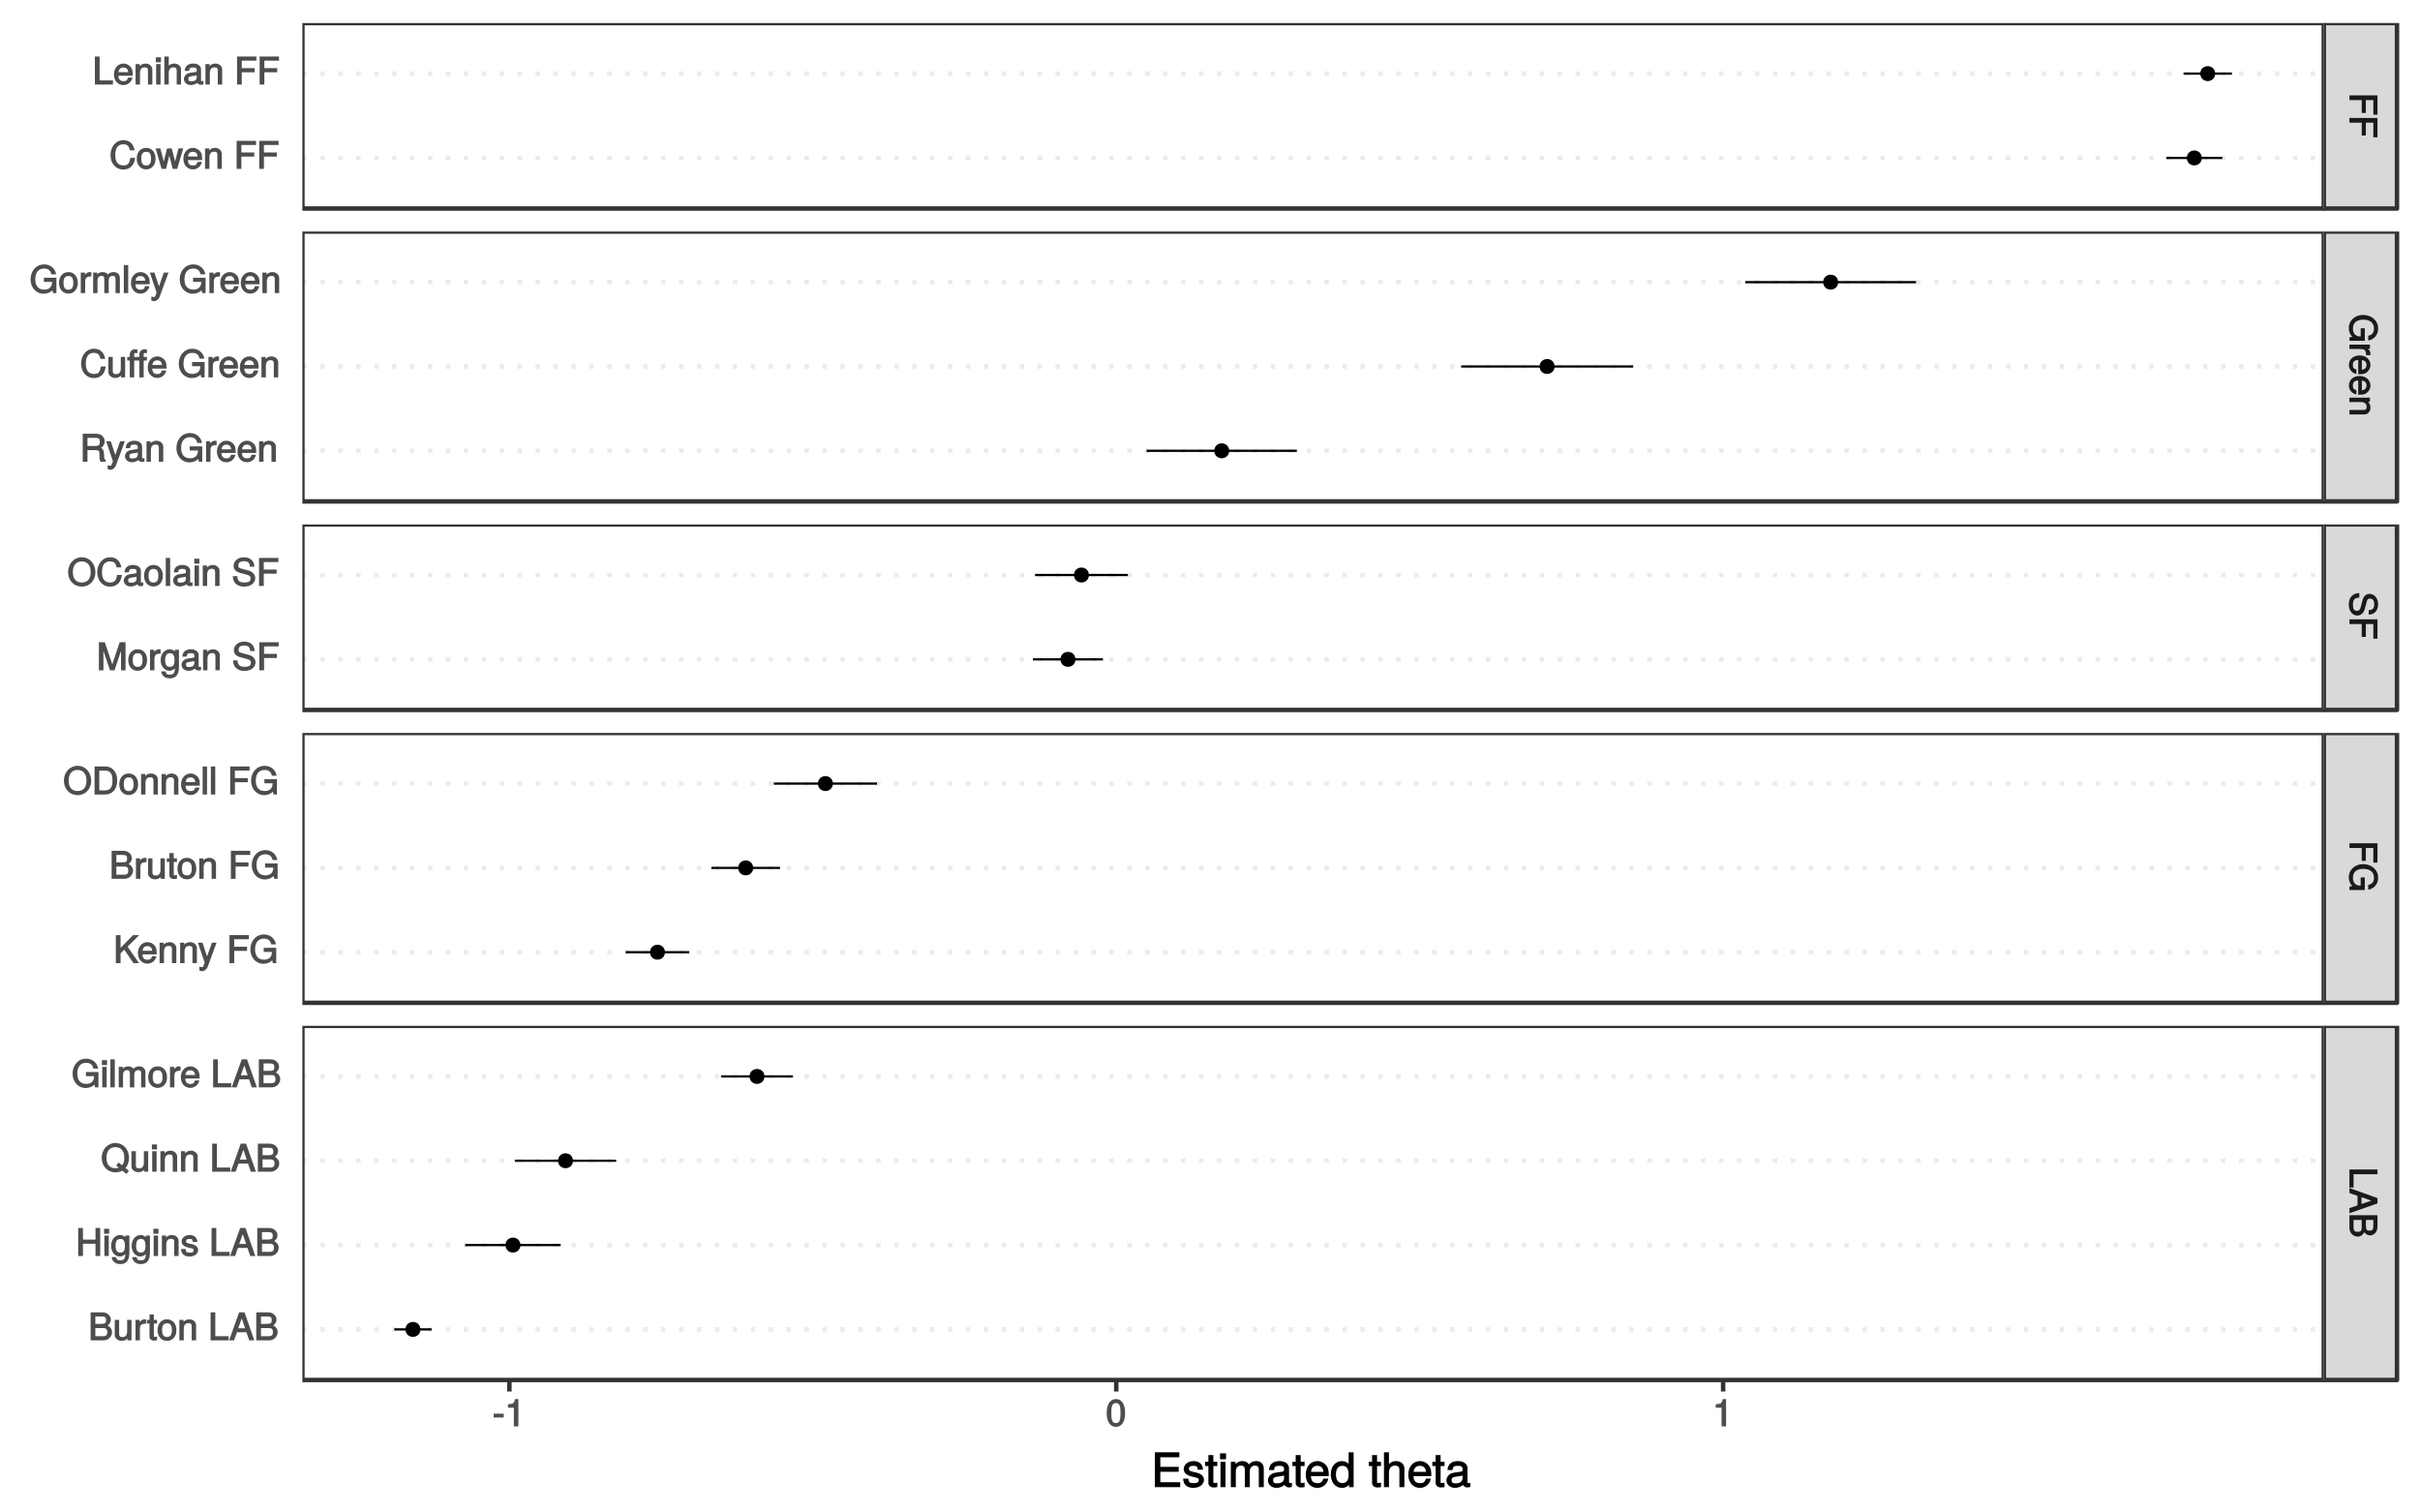 <?xml version="1.0" encoding="UTF-8"?>
<svg xmlns="http://www.w3.org/2000/svg" xmlns:xlink="http://www.w3.org/1999/xlink" width="576pt" height="360pt" viewBox="0 0 576 360" version="1.1">
<defs>
<g>
<symbol overflow="visible" id="glyph0-0">
<path style="stroke:none;" d=""/>
</symbol>
<symbol overflow="visible" id="glyph0-1">
<path style="stroke:none;" d="M 5.828 5.25 L 6.672 5.25 L 6.672 0.641 L 0 0.641 L 0 1.766 L 2.922 1.766 L 2.922 4.828 L 3.906 4.828 L 3.906 1.766 L 5.688 1.766 L 5.688 5.25 Z M 5.828 5.25 "/>
</symbol>
<symbol overflow="visible" id="glyph0-2">
<path style="stroke:none;" d="M 0.125 6.391 L 3.656 6.391 L 3.656 3.406 L 2.672 3.406 L 2.672 5.359 L 2.625 5.359 C 1.484 5.359 0.828 4.672 0.828 3.5 C 0.828 2.047 1.75 1.359 3.312 1.359 C 4.891 1.359 5.844 2.109 5.844 3.453 C 5.844 4.438 5.422 4.984 4.469 5.188 L 4.469 6.328 C 5.906 6.062 6.828 4.938 6.828 3.469 C 6.828 1.5 5.188 0.234 3.266 0.234 C 1.297 0.234 -0.156 1.594 -0.156 3.328 C -0.156 4.203 0.188 5 0.672 5.422 L 0 5.594 L 0 6.391 Z M 0.125 6.391 "/>
</symbol>
<symbol overflow="visible" id="glyph0-3">
<path style="stroke:none;" d="M 4.094 2.969 L 4.969 2.969 C 5 2.703 5 2.641 5 2.547 C 5 2.062 4.688 1.594 4 1.172 L 3.906 1.438 L 4.875 1.438 L 4.875 0.453 L 0 0.453 L 0 1.5 L 2.531 1.5 C 3.562 1.5 3.953 1.688 3.969 2.969 Z M 4.094 2.969 "/>
</symbol>
<symbol overflow="visible" id="glyph0-4">
<path style="stroke:none;" d="M 2.219 4.656 C 2.891 4.656 3.312 4.609 3.656 4.484 C 4.422 4.172 5 3.328 5 2.469 C 5 1.172 3.922 0.188 2.406 0.188 C 0.891 0.188 -0.125 1.156 -0.125 2.453 C -0.125 3.5 0.594 4.375 1.656 4.594 L 1.656 3.562 C 0.922 3.312 0.812 3.062 0.812 2.469 C 0.812 1.703 1.172 1.281 2.094 1.266 L 2.094 4.656 Z M 2.781 3.828 C 2.781 3.828 2.938 3.609 2.953 3.641 L 2.953 1.297 C 3.641 1.344 4.062 1.719 4.062 2.453 C 4.062 3.172 3.594 3.578 2.875 3.578 Z M 2.781 3.828 "/>
</symbol>
<symbol overflow="visible" id="glyph0-5">
<path style="stroke:none;" d="M 0.125 4.438 L 3.609 4.438 C 4.375 4.438 5 3.719 5 2.828 C 5 2.141 4.703 1.578 4.062 1.172 L 3.969 1.438 L 4.875 1.438 L 4.875 0.453 L 0 0.453 L 0 1.5 L 2.672 1.5 C 3.609 1.5 4.094 1.859 4.094 2.609 C 4.094 3.188 3.875 3.391 3.328 3.391 L 0 3.391 L 0 4.438 Z M 0.125 4.438 "/>
</symbol>
<symbol overflow="visible" id="glyph0-6">
<path style="stroke:none;" d="M 1.891 5.609 C 2.688 5.609 3.391 4.969 3.641 4.094 L 4.062 2.484 C 4.266 1.719 4.391 1.578 4.875 1.578 C 5.531 1.578 5.891 2 5.891 2.875 C 5.891 3.891 5.547 4.312 4.578 4.312 L 4.578 5.391 C 5.969 5.391 6.828 4.375 6.828 2.891 C 6.828 1.484 5.922 0.453 4.766 0.453 C 3.984 0.453 3.359 1.031 3.141 1.875 L 2.719 3.469 C 2.5 4.281 2.312 4.484 1.812 4.484 C 1.109 4.484 0.828 4.109 0.828 3.016 C 0.828 1.797 1.297 1.344 2.344 1.344 L 2.344 0.266 C 0.703 0.266 -0.156 1.438 -0.156 2.953 C -0.156 4.578 0.75 5.609 1.891 5.609 Z M 1.891 5.609 "/>
</symbol>
<symbol overflow="visible" id="glyph0-7">
<path style="stroke:none;" d="M 0.125 4.844 L 0.984 4.844 L 0.984 1.672 L 6.672 1.672 L 6.672 0.547 L 0 0.547 L 0 4.844 Z M 0.125 4.844 "/>
</symbol>
<symbol overflow="visible" id="glyph0-8">
<path style="stroke:none;" d="M 0.125 5.891 L 6.672 3.594 L 6.672 2.328 L 0 -0.062 L 0 1.125 L 1.922 1.797 L 1.922 4.062 L 0 4.719 L 0 5.938 Z M 2.875 3.938 L 2.875 2.109 L 5.672 3.109 L 5.672 2.797 L 2.875 3.734 Z M 2.875 3.938 "/>
</symbol>
<symbol overflow="visible" id="glyph0-9">
<path style="stroke:none;" d="M 1.969 5.625 C 2.734 5.625 3.328 5.125 3.656 4.312 L 3.391 4.312 C 3.656 4.891 4.266 5.344 4.922 5.344 C 5.844 5.344 6.672 4.516 6.672 3.297 L 6.672 0.531 L 0 0.531 L 0 3.594 C 0 4.734 0.906 5.625 1.969 5.625 Z M 4.797 4.219 C 4.156 4.219 3.922 4 3.922 3.094 L 3.922 1.656 L 5.688 1.656 L 5.688 3.094 C 5.688 4 5.453 4.219 4.797 4.219 Z M 1.953 4.5 C 1.344 4.5 0.984 4.281 0.984 3.516 L 0.984 1.656 L 2.922 1.656 L 2.922 3.516 C 2.922 4.281 2.578 4.5 1.953 4.5 Z M 1.953 4.5 "/>
</symbol>
<symbol overflow="visible" id="glyph1-0">
<path style="stroke:none;" d=""/>
</symbol>
<symbol overflow="visible" id="glyph1-1">
<path style="stroke:none;" d="M 2.641 -2.25 L 2.641 -3.016 L 0.25 -3.016 L 0.25 -2.109 L 2.641 -2.109 Z M 2.641 -2.25 "/>
</symbol>
<symbol overflow="visible" id="glyph1-2">
<path style="stroke:none;" d="M 3.203 -0.125 L 3.203 -6.5 L 2.422 -6.5 C 2.109 -5.406 2.094 -5.406 0.734 -5.25 L 0.734 -4.438 L 2.125 -4.438 L 2.125 0 L 3.203 0 Z M 3.203 -0.125 "/>
</symbol>
<symbol overflow="visible" id="glyph1-3">
<path style="stroke:none;" d="M 4.609 -3.125 C 4.609 -5.297 3.781 -6.5 2.422 -6.5 C 1.078 -6.5 0.219 -5.281 0.219 -3.188 C 0.219 -1.078 1.078 0.125 2.422 0.125 C 3.734 0.125 4.609 -1.078 4.609 -3.125 Z M 3.516 -3.203 C 3.516 -1.438 3.266 -0.781 2.406 -0.781 C 1.578 -0.781 1.312 -1.469 1.312 -3.172 C 1.312 -4.875 1.578 -5.547 2.422 -5.547 C 3.25 -5.547 3.516 -4.875 3.516 -3.203 Z M 3.516 -3.203 "/>
</symbol>
<symbol overflow="visible" id="glyph1-4">
<path style="stroke:none;" d="M 5.953 -2.609 L 4.969 -2.609 C 4.766 -1.266 4.406 -0.828 3.328 -0.828 C 2.047 -0.828 1.391 -1.672 1.391 -3.266 C 1.391 -4.922 2.016 -5.844 3.25 -5.844 C 4.25 -5.844 4.625 -5.531 4.859 -4.422 L 6 -4.422 C 5.719 -5.969 4.766 -6.828 3.359 -6.828 C 1.406 -6.828 0.266 -5.141 0.266 -3.266 C 0.266 -1.391 1.438 0.156 3.312 0.156 C 4.875 0.156 5.906 -0.797 6.125 -2.609 Z M 5.953 -2.609 "/>
</symbol>
<symbol overflow="visible" id="glyph1-5">
<path style="stroke:none;" d="M 4.641 -2.406 C 4.641 -4 3.719 -5 2.391 -5 C 1.094 -5 0.156 -3.984 0.156 -2.438 C 0.156 -0.891 1.094 0.125 2.406 0.125 C 3.688 0.125 4.641 -0.891 4.641 -2.406 Z M 3.562 -2.406 C 3.562 -1.328 3.203 -0.812 2.406 -0.812 C 1.578 -0.812 1.234 -1.312 1.234 -2.438 C 1.234 -3.547 1.578 -4.062 2.406 -4.062 C 3.234 -4.062 3.562 -3.547 3.562 -2.406 Z M 3.562 -2.406 "/>
</symbol>
<symbol overflow="visible" id="glyph1-6">
<path style="stroke:none;" d="M 6.234 -4.875 L 5.281 -4.875 L 4.328 -1.156 L 4.641 -1.156 L 3.688 -4.875 L 2.562 -4.875 L 1.641 -1.156 L 1.953 -1.156 L 0.969 -4.875 L -0.156 -4.875 L 1.266 0 L 2.328 0 L 3.25 -3.75 L 2.953 -3.75 L 3.922 0 L 4.984 0 L 6.422 -4.875 Z M 6.234 -4.875 "/>
</symbol>
<symbol overflow="visible" id="glyph1-7">
<path style="stroke:none;" d="M 4.656 -2.219 C 4.656 -2.891 4.609 -3.312 4.484 -3.656 C 4.172 -4.422 3.328 -5 2.469 -5 C 1.172 -5 0.188 -3.922 0.188 -2.406 C 0.188 -0.891 1.156 0.125 2.453 0.125 C 3.5 0.125 4.375 -0.594 4.594 -1.656 L 3.562 -1.656 C 3.312 -0.922 3.062 -0.812 2.469 -0.812 C 1.703 -0.812 1.281 -1.172 1.266 -2.094 L 4.656 -2.094 Z M 3.828 -2.781 C 3.828 -2.781 3.609 -2.938 3.641 -2.953 L 1.297 -2.953 C 1.344 -3.641 1.719 -4.062 2.453 -4.062 C 3.172 -4.062 3.578 -3.594 3.578 -2.875 Z M 3.828 -2.781 "/>
</symbol>
<symbol overflow="visible" id="glyph1-8">
<path style="stroke:none;" d="M 4.438 -0.125 L 4.438 -3.609 C 4.438 -4.375 3.719 -5 2.828 -5 C 2.141 -5 1.578 -4.703 1.172 -4.062 L 1.438 -3.969 L 1.438 -4.875 L 0.453 -4.875 L 0.453 0 L 1.5 0 L 1.5 -2.672 C 1.5 -3.609 1.859 -4.094 2.609 -4.094 C 3.188 -4.094 3.391 -3.875 3.391 -3.328 L 3.391 0 L 4.438 0 Z M 4.438 -0.125 "/>
</symbol>
<symbol overflow="visible" id="glyph1-9">
<path style="stroke:none;" d=""/>
</symbol>
<symbol overflow="visible" id="glyph1-10">
<path style="stroke:none;" d="M 5.25 -5.828 L 5.25 -6.672 L 0.641 -6.672 L 0.641 0 L 1.766 0 L 1.766 -2.922 L 4.828 -2.922 L 4.828 -3.906 L 1.766 -3.906 L 1.766 -5.688 L 5.25 -5.688 Z M 5.25 -5.828 "/>
</symbol>
<symbol overflow="visible" id="glyph1-11">
<path style="stroke:none;" d="M 4.844 -0.125 L 4.844 -0.984 L 1.672 -0.984 L 1.672 -6.672 L 0.547 -6.672 L 0.547 0 L 4.844 0 Z M 4.844 -0.125 "/>
</symbol>
<symbol overflow="visible" id="glyph1-12">
<path style="stroke:none;" d="M 1.5 -0.125 L 1.5 -4.875 L 0.453 -4.875 L 0.453 0 L 1.5 0 Z M 1.594 -5.438 L 1.594 -6.484 L 0.375 -6.484 L 0.375 -5.297 L 1.594 -5.297 Z M 1.594 -5.438 "/>
</symbol>
<symbol overflow="visible" id="glyph1-13">
<path style="stroke:none;" d="M 4.422 -0.125 L 4.422 -3.609 C 4.422 -4.391 3.719 -5 2.828 -5 C 2.172 -5 1.656 -4.766 1.234 -4.203 L 1.5 -4.109 L 1.5 -6.672 L 0.453 -6.672 L 0.453 0 L 1.5 0 L 1.5 -2.672 C 1.5 -3.609 1.844 -4.094 2.594 -4.094 C 3.109 -4.094 3.391 -3.938 3.391 -3.328 L 3.391 0 L 4.422 0 Z M 4.422 -0.125 "/>
</symbol>
<symbol overflow="visible" id="glyph1-14">
<path style="stroke:none;" d="M 4.859 -0.156 L 4.859 -0.875 C 4.625 -0.812 4.594 -0.812 4.547 -0.812 C 4.297 -0.812 4.297 -0.812 4.297 -1.047 L 4.297 -3.609 C 4.297 -4.438 3.547 -5 2.422 -5 C 1.297 -5 0.453 -4.438 0.406 -3.25 L 1.438 -3.25 C 1.516 -3.938 1.703 -4.062 2.391 -4.062 C 3.047 -4.062 3.266 -3.953 3.266 -3.516 L 3.266 -3.312 C 3.266 -3.016 3.234 -3.016 2.656 -2.938 C 1.625 -2.812 1.453 -2.766 1.172 -2.656 C 0.641 -2.438 0.219 -1.891 0.219 -1.328 C 0.219 -0.5 0.953 0.125 1.875 0.125 C 2.469 0.125 3.156 -0.156 3.359 -0.375 C 3.375 -0.328 3.844 0.062 4.203 0.062 C 4.359 0.062 4.469 0.047 4.859 -0.047 Z M 3.266 -1.719 C 3.266 -1.062 2.75 -0.781 2.047 -0.781 C 1.469 -0.781 1.281 -0.844 1.281 -1.344 C 1.281 -1.828 1.453 -1.906 2.25 -2.016 C 3.016 -2.125 3.172 -2.156 3.266 -2.203 Z M 3.266 -1.719 "/>
</symbol>
<symbol overflow="visible" id="glyph1-15">
<path style="stroke:none;" d="M 6.125 -0.125 L 6.125 -0.391 C 5.766 -0.641 5.75 -0.781 5.734 -1.625 C 5.719 -2.688 5.406 -3.125 5 -3.312 C 5.438 -3.516 5.875 -4.094 5.875 -4.828 C 5.875 -5.938 5.031 -6.672 3.781 -6.672 L 0.656 -6.672 L 0.656 0 L 1.781 0 L 1.781 -2.766 L 3.75 -2.766 C 4.469 -2.766 4.656 -2.547 4.641 -1.75 L 4.641 -1.172 C 4.625 -0.781 4.703 -0.391 4.875 0 L 6.125 0 Z M 4.719 -4.719 C 4.719 -3.953 4.484 -3.75 3.609 -3.75 L 1.781 -3.75 L 1.781 -5.688 L 3.609 -5.688 C 4.531 -5.688 4.719 -5.438 4.719 -4.719 Z M 4.719 -4.719 "/>
</symbol>
<symbol overflow="visible" id="glyph1-16">
<path style="stroke:none;" d="M 4.203 -4.875 L 3.297 -4.875 L 1.984 -1.156 L 2.281 -1.156 L 1.062 -4.875 L -0.031 -4.875 L 1.578 -0.109 L 1.297 0.609 C 1.172 0.938 1.172 0.938 0.859 0.938 C 0.75 0.938 0.641 0.922 0.312 0.844 L 0.312 1.734 C 0.516 1.844 0.781 1.922 0.969 1.922 C 1.484 1.922 2.062 1.5 2.312 0.828 L 4.406 -4.875 Z M 4.203 -4.875 "/>
</symbol>
<symbol overflow="visible" id="glyph1-17">
<path style="stroke:none;" d="M 6.391 -0.125 L 6.391 -3.656 L 3.406 -3.656 L 3.406 -2.672 L 5.359 -2.672 L 5.359 -2.625 C 5.359 -1.484 4.672 -0.828 3.5 -0.828 C 2.047 -0.828 1.359 -1.75 1.359 -3.312 C 1.359 -4.891 2.109 -5.844 3.453 -5.844 C 4.438 -5.844 4.984 -5.422 5.188 -4.469 L 6.328 -4.469 C 6.062 -5.906 4.938 -6.828 3.469 -6.828 C 1.5 -6.828 0.234 -5.188 0.234 -3.266 C 0.234 -1.297 1.594 0.156 3.328 0.156 C 4.203 0.156 5 -0.188 5.422 -0.672 L 5.594 0 L 6.391 0 Z M 6.391 -0.125 "/>
</symbol>
<symbol overflow="visible" id="glyph1-18">
<path style="stroke:none;" d="M 2.969 -4.094 L 2.969 -4.969 C 2.703 -5 2.641 -5 2.547 -5 C 2.062 -5 1.594 -4.688 1.172 -4 L 1.438 -3.906 L 1.438 -4.875 L 0.453 -4.875 L 0.453 0 L 1.5 0 L 1.5 -2.531 C 1.5 -3.562 1.688 -3.953 2.969 -3.969 Z M 2.969 -4.094 "/>
</symbol>
<symbol overflow="visible" id="glyph1-19">
<path style="stroke:none;" d="M 4.391 -0.125 L 4.391 -4.875 L 3.359 -4.875 L 3.359 -2.203 C 3.359 -1.266 3.016 -0.781 2.25 -0.781 C 1.672 -0.781 1.453 -1 1.453 -1.547 L 1.453 -4.875 L 0.406 -4.875 L 0.406 -1.266 C 0.406 -0.5 1.141 0.125 2.047 0.125 C 2.719 0.125 3.25 -0.141 3.688 -0.75 L 3.422 -0.844 L 3.422 0 L 4.391 0 Z M 4.391 -0.125 "/>
</symbol>
<symbol overflow="visible" id="glyph1-20">
<path style="stroke:none;" d="M 4.688 -4.141 L 4.688 -4.875 L 3.922 -4.875 L 3.922 -5.469 C 3.922 -5.766 3.953 -5.797 4.281 -5.797 C 4.344 -5.797 4.375 -5.797 4.688 -5.781 L 4.688 -6.641 C 4.375 -6.688 4.281 -6.703 4.125 -6.703 C 3.453 -6.703 2.891 -6.188 2.891 -5.531 L 2.891 -4.875 L 1.656 -4.875 L 1.656 -5.469 C 1.656 -5.766 1.688 -5.797 2.016 -5.797 C 2.078 -5.797 2.109 -5.797 2.422 -5.781 L 2.422 -6.641 C 2.109 -6.688 2 -6.703 1.859 -6.703 C 1.172 -6.703 0.609 -6.188 0.609 -5.531 L 0.609 -4.875 L 0 -4.875 L 0 -4.016 L 0.609 -4.016 L 0.609 0 L 1.656 0 L 1.656 -4.016 L 2.891 -4.016 L 2.891 0 L 3.922 0 L 3.922 -4.016 L 4.688 -4.016 Z M 4.688 -4.141 "/>
</symbol>
<symbol overflow="visible" id="glyph1-21">
<path style="stroke:none;" d="M 6.828 -0.125 L 6.828 -3.594 C 6.828 -4.422 6.234 -5 5.359 -5 C 4.75 -5 4.266 -4.781 3.969 -4.422 C 3.781 -4.766 3.312 -5 2.703 -5 C 2.094 -5 1.578 -4.734 1.172 -4.188 L 1.438 -4.094 L 1.438 -4.875 L 0.469 -4.875 L 0.469 0 L 1.5 0 L 1.5 -3.031 C 1.5 -3.688 1.844 -4.094 2.438 -4.094 C 2.984 -4.094 3.125 -3.891 3.125 -3.312 L 3.125 0 L 4.172 0 L 4.172 -3.031 C 4.172 -3.688 4.516 -4.094 5.109 -4.094 C 5.641 -4.094 5.797 -3.891 5.797 -3.312 L 5.797 0 L 6.828 0 Z M 6.828 -0.125 "/>
</symbol>
<symbol overflow="visible" id="glyph1-22">
<path style="stroke:none;" d="M 1.484 -0.125 L 1.484 -6.672 L 0.438 -6.672 L 0.438 0 L 1.484 0 Z M 1.484 -0.125 "/>
</symbol>
<symbol overflow="visible" id="glyph1-23">
<path style="stroke:none;" d="M 6.844 -0.125 L 6.844 -6.672 L 5.438 -6.672 L 3.531 -0.953 L 3.844 -0.953 L 1.906 -6.672 L 0.5 -6.672 L 0.5 0 L 1.578 0 L 1.578 -5.5 L 1.281 -5.5 L 3.141 0 L 4.219 0 L 6.062 -5.5 L 5.766 -5.5 L 5.766 0 L 6.844 0 Z M 6.844 -0.125 "/>
</symbol>
<symbol overflow="visible" id="glyph1-24">
<path style="stroke:none;" d="M 4.453 -0.891 L 4.453 -4.875 L 3.469 -4.875 L 3.469 -4.078 L 3.734 -4.172 C 3.359 -4.719 2.812 -5 2.219 -5 C 1.047 -5 0.094 -3.891 0.094 -2.391 C 0.094 -0.938 1.078 0.125 2.156 0.125 C 2.734 0.125 3.25 -0.156 3.734 -0.734 L 3.469 -0.828 L 3.469 -0.516 C 3.469 0.703 3.125 1.031 2.266 1.031 C 1.688 1.031 1.391 0.953 1.281 0.266 L 0.234 0.266 C 0.328 1.266 1.156 1.922 2.25 1.922 C 3.688 1.922 4.453 1.141 4.453 -0.891 Z M 3.391 -2.406 C 3.391 -1.312 3.078 -0.812 2.312 -0.812 C 1.5 -0.812 1.172 -1.312 1.172 -2.438 C 1.172 -3.547 1.516 -4.062 2.297 -4.062 C 3.094 -4.062 3.391 -3.531 3.391 -2.406 Z M 3.391 -2.406 "/>
</symbol>
<symbol overflow="visible" id="glyph1-25">
<path style="stroke:none;" d="M 5.609 -1.891 C 5.609 -2.688 4.969 -3.391 4.094 -3.641 L 2.484 -4.062 C 1.719 -4.266 1.578 -4.391 1.578 -4.875 C 1.578 -5.531 2 -5.891 2.875 -5.891 C 3.891 -5.891 4.312 -5.547 4.312 -4.578 L 5.391 -4.578 C 5.391 -5.969 4.375 -6.828 2.891 -6.828 C 1.484 -6.828 0.453 -5.922 0.453 -4.766 C 0.453 -3.984 1.031 -3.359 1.875 -3.141 L 3.469 -2.719 C 4.281 -2.5 4.484 -2.312 4.484 -1.812 C 4.484 -1.109 4.109 -0.828 3.016 -0.828 C 1.797 -0.828 1.344 -1.297 1.344 -2.344 L 0.266 -2.344 C 0.266 -0.703 1.438 0.156 2.953 0.156 C 4.578 0.156 5.609 -0.75 5.609 -1.891 Z M 5.609 -1.891 "/>
</symbol>
<symbol overflow="visible" id="glyph1-26">
<path style="stroke:none;" d="M 6.672 -3.234 C 6.672 -5.297 5.297 -6.828 3.422 -6.828 C 1.578 -6.828 0.172 -5.297 0.172 -3.297 C 0.172 -1.281 1.578 0.156 3.438 0.156 C 5.312 0.156 6.672 -1.359 6.672 -3.234 Z M 5.547 -3.25 C 5.547 -1.703 4.781 -0.828 3.438 -0.828 C 2.062 -0.828 1.297 -1.703 1.297 -3.297 C 1.297 -4.875 2.062 -5.844 3.422 -5.844 C 4.812 -5.844 5.547 -4.875 5.547 -3.25 Z M 5.547 -3.25 "/>
</symbol>
<symbol overflow="visible" id="glyph1-27">
<path style="stroke:none;" d="M 5.891 -0.234 L 3.328 -3.922 L 6.094 -6.672 L 4.641 -6.672 L 1.406 -3.391 L 1.656 -3.297 L 1.656 -6.672 L 0.531 -6.672 L 0.531 0 L 1.656 0 L 1.656 -2.328 L 2.531 -3.203 L 4.734 0 L 6.047 0 Z M 5.891 -0.234 "/>
</symbol>
<symbol overflow="visible" id="glyph1-28">
<path style="stroke:none;" d="M 5.625 -1.969 C 5.625 -2.734 5.125 -3.328 4.312 -3.656 L 4.312 -3.391 C 4.891 -3.656 5.344 -4.266 5.344 -4.922 C 5.344 -5.844 4.516 -6.672 3.297 -6.672 L 0.531 -6.672 L 0.531 0 L 3.594 0 C 4.734 0 5.625 -0.906 5.625 -1.969 Z M 4.219 -4.797 C 4.219 -4.156 4 -3.922 3.094 -3.922 L 1.656 -3.922 L 1.656 -5.688 L 3.094 -5.688 C 4 -5.688 4.219 -5.453 4.219 -4.797 Z M 4.5 -1.953 C 4.5 -1.344 4.281 -0.984 3.516 -0.984 L 1.656 -0.984 L 1.656 -2.922 L 3.516 -2.922 C 4.281 -2.922 4.5 -2.578 4.5 -1.953 Z M 4.5 -1.953 "/>
</symbol>
<symbol overflow="visible" id="glyph1-29">
<path style="stroke:none;" d="M 2.391 -0.125 L 2.391 -0.922 C 2.141 -0.859 2.016 -0.844 1.875 -0.844 C 1.562 -0.844 1.625 -0.797 1.625 -1.125 L 1.625 -4.016 L 2.391 -4.016 L 2.391 -4.875 L 1.625 -4.875 L 1.625 -6.141 L 0.594 -6.141 L 0.594 -4.875 L -0.031 -4.875 L -0.031 -4.016 L 0.594 -4.016 L 0.594 -0.797 C 0.594 -0.328 1.062 0.062 1.641 0.062 C 1.812 0.062 1.984 0.047 2.391 -0.031 Z M 2.391 -0.125 "/>
</symbol>
<symbol overflow="visible" id="glyph1-30">
<path style="stroke:none;" d="M 6.016 -3.344 C 6.016 -5.328 4.875 -6.672 3.25 -6.672 L 0.625 -6.672 L 0.625 0 L 3.25 0 C 4.875 0 6.016 -1.344 6.016 -3.344 Z M 4.891 -3.328 C 4.891 -1.719 4.375 -0.984 3.109 -0.984 L 1.75 -0.984 L 1.75 -5.688 L 3.109 -5.688 C 4.375 -5.688 4.891 -4.969 4.891 -3.328 Z M 4.891 -3.328 "/>
</symbol>
<symbol overflow="visible" id="glyph1-31">
<path style="stroke:none;" d="M 5.891 -0.125 L 3.594 -6.672 L 2.328 -6.672 L -0.062 0 L 1.125 0 L 1.797 -1.922 L 4.062 -1.922 L 4.719 0 L 5.938 0 Z M 3.938 -2.875 L 2.109 -2.875 L 3.109 -5.672 L 2.797 -5.672 L 3.734 -2.875 Z M 3.938 -2.875 "/>
</symbol>
<symbol overflow="visible" id="glyph1-32">
<path style="stroke:none;" d="M 5.812 -0.125 L 5.812 -6.672 L 4.688 -6.672 L 4.688 -3.906 L 1.703 -3.906 L 1.703 -6.672 L 0.578 -6.672 L 0.578 0 L 1.703 0 L 1.703 -2.922 L 4.688 -2.922 L 4.688 0 L 5.812 0 Z M 5.812 -0.125 "/>
</symbol>
<symbol overflow="visible" id="glyph1-33">
<path style="stroke:none;" d="M 4.188 -1.422 C 4.188 -2.109 3.656 -2.594 2.734 -2.812 L 2.031 -2.969 C 1.438 -3.109 1.328 -3.172 1.328 -3.5 C 1.328 -3.922 1.562 -4.062 2.156 -4.062 C 2.75 -4.062 2.906 -3.938 2.922 -3.328 L 4 -3.328 C 4 -4.359 3.25 -5 2.188 -5 C 1.109 -5 0.25 -4.312 0.25 -3.469 C 0.25 -2.75 0.781 -2.266 1.875 -2 L 2.562 -1.844 C 3.062 -1.719 3.109 -1.703 3.109 -1.359 C 3.109 -0.938 2.844 -0.812 2.203 -0.812 C 1.547 -0.812 1.312 -0.828 1.203 -1.672 L 0.125 -1.672 C 0.172 -0.469 0.938 0.125 2.141 0.125 C 3.297 0.125 4.188 -0.531 4.188 -1.422 Z M 4.188 -1.422 "/>
</symbol>
<symbol overflow="visible" id="glyph1-34">
<path style="stroke:none;" d="M 6.672 -3.312 C 6.672 -5.297 5.281 -6.828 3.438 -6.828 C 1.578 -6.828 0.172 -5.297 0.172 -3.297 C 0.172 -1.281 1.578 0.156 3.438 0.156 C 4.062 0.156 4.703 -0.016 5.078 -0.25 L 6.047 0.547 L 6.641 -0.188 L 5.828 -0.859 C 6.328 -1.422 6.672 -2.297 6.672 -3.312 Z M 5.547 -3.297 C 5.547 -2.469 5.375 -1.969 5 -1.531 L 4.203 -2.188 L 3.625 -1.469 L 4.219 -0.953 C 4.094 -0.891 3.812 -0.828 3.422 -0.828 C 2.062 -0.828 1.297 -1.703 1.297 -3.297 C 1.297 -4.875 2.062 -5.844 3.438 -5.844 C 4.797 -5.844 5.547 -4.875 5.547 -3.297 Z M 5.547 -3.297 "/>
</symbol>
<symbol overflow="visible" id="glyph2-0">
<path style="stroke:none;" d=""/>
</symbol>
<symbol overflow="visible" id="glyph2-1">
<path style="stroke:none;" d="M 6.875 -0.125 L 6.875 -1.172 L 2.141 -1.172 L 2.141 -3.656 L 6.516 -3.656 L 6.516 -4.828 L 2.141 -4.828 L 2.141 -7.109 L 6.672 -7.109 L 6.672 -8.297 L 0.844 -8.297 L 0.844 0 L 6.875 0 Z M 6.875 -0.125 "/>
</symbol>
<symbol overflow="visible" id="glyph2-2">
<path style="stroke:none;" d="M 5.188 -1.75 C 5.188 -2.609 4.562 -3.172 3.422 -3.453 L 2.547 -3.656 C 1.797 -3.844 1.609 -3.938 1.609 -4.344 C 1.609 -4.875 1.953 -5.078 2.688 -5.078 C 3.438 -5.078 3.688 -4.891 3.703 -4.156 L 4.953 -4.156 C 4.938 -5.422 4.062 -6.203 2.734 -6.203 C 1.391 -6.203 0.375 -5.375 0.375 -4.297 C 0.375 -3.406 0.984 -2.844 2.344 -2.516 L 3.203 -2.297 C 3.844 -2.141 3.953 -2.094 3.953 -1.672 C 3.953 -1.141 3.547 -0.953 2.75 -0.953 C 1.922 -0.953 1.594 -1.016 1.453 -2.031 L 0.234 -2.031 C 0.281 -0.562 1.172 0.172 2.672 0.172 C 4.125 0.172 5.188 -0.641 5.188 -1.75 Z M 5.188 -1.75 "/>
</symbol>
<symbol overflow="visible" id="glyph2-3">
<path style="stroke:none;" d="M 2.922 -0.125 L 2.922 -1.078 C 2.672 -1.016 2.531 -1 2.359 -1 C 1.953 -1 1.984 -0.969 1.984 -1.375 L 1.984 -5.016 L 2.922 -5.016 L 2.922 -6.031 L 1.984 -6.031 L 1.984 -7.625 L 0.797 -7.625 L 0.797 -6.031 L 0.016 -6.031 L 0.016 -5.016 L 0.797 -5.016 L 0.797 -0.969 C 0.797 -0.391 1.328 0.078 2.047 0.078 C 2.266 0.078 2.484 0.062 2.922 -0.016 Z M 2.922 -0.125 "/>
</symbol>
<symbol overflow="visible" id="glyph2-4">
<path style="stroke:none;" d="M 1.812 -0.125 L 1.812 -6.031 L 0.625 -6.031 L 0.625 0 L 1.812 0 Z M 1.938 -6.766 L 1.938 -8.047 L 0.516 -8.047 L 0.516 -6.641 L 1.938 -6.641 Z M 1.938 -6.766 "/>
</symbol>
<symbol overflow="visible" id="glyph2-5">
<path style="stroke:none;" d="M 8.484 -0.125 L 8.484 -4.453 C 8.484 -5.484 7.781 -6.203 6.703 -6.203 C 5.938 -6.203 5.375 -5.922 4.953 -5.406 C 4.688 -5.891 4.141 -6.203 3.391 -6.203 C 2.625 -6.203 2.016 -5.875 1.516 -5.188 L 1.75 -5.078 L 1.75 -6.031 L 0.641 -6.031 L 0.641 0 L 1.828 0 L 1.828 -3.75 C 1.828 -4.594 2.297 -5.125 3.047 -5.125 C 3.734 -5.125 3.969 -4.844 3.969 -4.109 L 3.969 0 L 5.156 0 L 5.156 -3.75 C 5.156 -4.594 5.641 -5.125 6.391 -5.125 C 7.062 -5.125 7.297 -4.828 7.297 -4.109 L 7.297 0 L 8.484 0 Z M 8.484 -0.125 "/>
</symbol>
<symbol overflow="visible" id="glyph2-6">
<path style="stroke:none;" d="M 6.016 -0.156 L 6.016 -1.016 C 5.781 -0.969 5.734 -0.969 5.688 -0.969 C 5.375 -0.969 5.328 -0.984 5.328 -1.281 L 5.328 -4.484 C 5.328 -5.516 4.438 -6.203 3.031 -6.203 C 1.625 -6.203 0.625 -5.516 0.562 -4.062 L 1.766 -4.062 C 1.844 -4.891 2.141 -5.078 2.984 -5.078 C 3.812 -5.078 4.141 -4.906 4.141 -4.359 L 4.141 -4.109 C 4.141 -3.734 4.047 -3.703 3.328 -3.625 C 2.031 -3.453 1.828 -3.406 1.469 -3.266 C 0.797 -2.984 0.312 -2.328 0.312 -1.625 C 0.312 -0.578 1.188 0.172 2.359 0.172 C 3.094 0.172 3.891 -0.172 4.234 -0.531 C 4.266 -0.375 4.812 0.078 5.266 0.078 C 5.438 0.078 5.594 0.062 6.016 -0.062 Z M 4.141 -2.125 C 4.141 -1.297 3.438 -0.906 2.547 -0.906 C 1.844 -0.906 1.547 -1.016 1.547 -1.656 C 1.547 -2.25 1.828 -2.391 2.812 -2.531 C 3.766 -2.656 3.969 -2.703 4.141 -2.781 Z M 4.141 -2.125 "/>
</symbol>
<symbol overflow="visible" id="glyph2-7">
<path style="stroke:none;" d="M 5.781 -2.75 C 5.781 -3.594 5.703 -4.109 5.547 -4.547 C 5.172 -5.484 4.156 -6.203 3.078 -6.203 C 1.469 -6.203 0.297 -4.875 0.297 -2.984 C 0.297 -1.094 1.438 0.172 3.062 0.172 C 4.375 0.172 5.422 -0.719 5.672 -2.031 L 4.5 -2.031 C 4.203 -1.125 3.828 -0.953 3.094 -0.953 C 2.141 -0.953 1.547 -1.438 1.531 -2.625 L 5.781 -2.625 Z M 4.75 -3.469 C 4.75 -3.469 4.562 -3.625 4.578 -3.641 L 1.562 -3.641 C 1.625 -4.516 2.141 -5.078 3.062 -5.078 C 3.969 -5.078 4.516 -4.469 4.516 -3.562 Z M 4.75 -3.469 "/>
</symbol>
<symbol overflow="visible" id="glyph2-8">
<path style="stroke:none;" d="M 5.578 -0.125 L 5.578 -8.297 L 4.391 -8.297 L 4.391 -5.172 L 4.625 -5.266 C 4.234 -5.859 3.531 -6.203 2.766 -6.203 C 1.266 -6.203 0.141 -4.906 0.141 -3.062 C 0.141 -1.125 1.25 0.172 2.797 0.172 C 3.594 0.172 4.219 -0.172 4.719 -0.875 L 4.484 -0.984 L 4.484 0 L 5.578 0 Z M 4.391 -2.984 C 4.391 -1.656 3.891 -0.969 2.922 -0.969 C 1.906 -0.969 1.375 -1.672 1.375 -3.016 C 1.375 -4.359 1.906 -5.078 2.922 -5.078 C 3.906 -5.078 4.391 -4.328 4.391 -2.984 Z M 4.391 -2.984 "/>
</symbol>
<symbol overflow="visible" id="glyph2-9">
<path style="stroke:none;" d=""/>
</symbol>
<symbol overflow="visible" id="glyph2-10">
<path style="stroke:none;" d="M 5.484 -0.125 L 5.484 -4.484 C 5.484 -5.453 4.656 -6.203 3.531 -6.203 C 2.719 -6.203 2.125 -5.906 1.578 -5.203 L 1.812 -5.109 L 1.812 -8.297 L 0.625 -8.297 L 0.625 0 L 1.812 0 L 1.812 -3.312 C 1.812 -4.484 2.297 -5.125 3.25 -5.125 C 3.891 -5.125 4.297 -4.891 4.297 -4.125 L 4.297 0 L 5.484 0 Z M 5.484 -0.125 "/>
</symbol>
</g>
<clipPath id="clip1">
  <path d="M 71.973 37 L 554 37 L 554 39 L 71.973 39 Z M 71.973 37 "/>
</clipPath>
<clipPath id="clip2">
  <path d="M 71.973 16 L 554 16 L 554 19 L 71.973 19 Z M 71.973 16 "/>
</clipPath>
<clipPath id="clip3">
  <path d="M 71.973 5.48 L 554 5.48 L 554 50.637 L 71.973 50.637 Z M 71.973 5.48 "/>
</clipPath>
<clipPath id="clip4">
  <path d="M 71.973 106 L 554 106 L 554 108 L 71.973 108 Z M 71.973 106 "/>
</clipPath>
<clipPath id="clip5">
  <path d="M 71.973 86 L 554 86 L 554 88 L 71.973 88 Z M 71.973 86 "/>
</clipPath>
<clipPath id="clip6">
  <path d="M 71.973 66 L 554 66 L 554 68 L 71.973 68 Z M 71.973 66 "/>
</clipPath>
<clipPath id="clip7">
  <path d="M 71.973 55.117 L 554 55.117 L 554 120 L 71.973 120 Z M 71.973 55.117 "/>
</clipPath>
<clipPath id="clip8">
  <path d="M 71.973 156 L 554 156 L 554 158 L 71.973 158 Z M 71.973 156 "/>
</clipPath>
<clipPath id="clip9">
  <path d="M 71.973 136 L 554 136 L 554 138 L 71.973 138 Z M 71.973 136 "/>
</clipPath>
<clipPath id="clip10">
  <path d="M 71.973 124.824 L 554 124.824 L 554 169.98 L 71.973 169.98 Z M 71.973 124.824 "/>
</clipPath>
<clipPath id="clip11">
  <path d="M 71.973 226 L 554 226 L 554 228 L 71.973 228 Z M 71.973 226 "/>
</clipPath>
<clipPath id="clip12">
  <path d="M 71.973 206 L 554 206 L 554 208 L 71.973 208 Z M 71.973 206 "/>
</clipPath>
<clipPath id="clip13">
  <path d="M 71.973 185 L 554 185 L 554 188 L 71.973 188 Z M 71.973 185 "/>
</clipPath>
<clipPath id="clip14">
  <path d="M 71.973 174.461 L 554 174.461 L 554 239.688 L 71.973 239.688 Z M 71.973 174.461 "/>
</clipPath>
<clipPath id="clip15">
  <path d="M 71.973 315 L 554 315 L 554 317 L 71.973 317 Z M 71.973 315 "/>
</clipPath>
<clipPath id="clip16">
  <path d="M 71.973 295 L 554 295 L 554 297 L 71.973 297 Z M 71.973 295 "/>
</clipPath>
<clipPath id="clip17">
  <path d="M 71.973 275 L 554 275 L 554 277 L 71.973 277 Z M 71.973 275 "/>
</clipPath>
<clipPath id="clip18">
  <path d="M 71.973 255 L 554 255 L 554 257 L 71.973 257 Z M 71.973 255 "/>
</clipPath>
<clipPath id="clip19">
  <path d="M 71.973 244.168 L 554 244.168 L 554 329.469 L 71.973 329.469 Z M 71.973 244.168 "/>
</clipPath>
<clipPath id="clip20">
  <path d="M 553.102 5.48 L 571 5.48 L 571 50 L 553.102 50 Z M 553.102 5.48 "/>
</clipPath>
<clipPath id="clip21">
  <path d="M 553.102 5.48 L 571.523 5.48 L 571.523 50.637 L 553.102 50.637 Z M 553.102 5.48 "/>
</clipPath>
<clipPath id="clip22">
  <path d="M 553.102 55.117 L 571 55.117 L 571 120 L 553.102 120 Z M 553.102 55.117 "/>
</clipPath>
<clipPath id="clip23">
  <path d="M 553.102 55.117 L 571.523 55.117 L 571.523 120 L 553.102 120 Z M 553.102 55.117 "/>
</clipPath>
<clipPath id="clip24">
  <path d="M 553.102 124.824 L 571 124.824 L 571 169 L 553.102 169 Z M 553.102 124.824 "/>
</clipPath>
<clipPath id="clip25">
  <path d="M 553.102 124.824 L 571.523 124.824 L 571.523 169.98 L 553.102 169.98 Z M 553.102 124.824 "/>
</clipPath>
<clipPath id="clip26">
  <path d="M 553.102 174.461 L 571 174.461 L 571 239 L 553.102 239 Z M 553.102 174.461 "/>
</clipPath>
<clipPath id="clip27">
  <path d="M 553.102 174.461 L 571.523 174.461 L 571.523 239.688 L 553.102 239.688 Z M 553.102 174.461 "/>
</clipPath>
<clipPath id="clip28">
  <path d="M 553.102 244.168 L 571 244.168 L 571 329 L 553.102 329 Z M 553.102 244.168 "/>
</clipPath>
<clipPath id="clip29">
  <path d="M 553.102 244.168 L 571.523 244.168 L 571.523 329.469 L 553.102 329.469 Z M 553.102 244.168 "/>
</clipPath>
</defs>
<g id="surface7">
<rect x="0" y="0" width="576" height="360" style="fill:rgb(100%,100%,100%);fill-opacity:1;stroke:none;"/>
<g clip-path="url(#clip1)" clip-rule="nonzero">
<path style="fill:none;stroke-width:1.067;stroke-linecap:butt;stroke-linejoin:round;stroke:rgb(92.157%,92.157%,92.157%);stroke-opacity:1;stroke-dasharray:1.067,3.201;stroke-miterlimit:10;" d="M 71.973 37.594 L 553.102 37.594 "/>
</g>
<g clip-path="url(#clip2)" clip-rule="nonzero">
<path style="fill:none;stroke-width:1.067;stroke-linecap:butt;stroke-linejoin:round;stroke:rgb(92.157%,92.157%,92.157%);stroke-opacity:1;stroke-dasharray:1.067,3.201;stroke-miterlimit:10;" d="M 71.973 17.523 L 553.102 17.523 "/>
</g>
<path style="fill-rule:nonzero;fill:rgb(0%,0%,0%);fill-opacity:1;stroke-width:0.709;stroke-linecap:round;stroke-linejoin:round;stroke:rgb(0%,0%,0%);stroke-opacity:1;stroke-miterlimit:10;" d="M 526.895 17.523 C 526.895 19.418 524.055 19.418 524.055 17.523 C 524.055 15.629 526.895 15.629 526.895 17.523 "/>
<path style="fill-rule:nonzero;fill:rgb(0%,0%,0%);fill-opacity:1;stroke-width:0.709;stroke-linecap:round;stroke-linejoin:round;stroke:rgb(0%,0%,0%);stroke-opacity:1;stroke-miterlimit:10;" d="M 523.703 37.594 C 523.703 39.488 520.859 39.488 520.859 37.594 C 520.859 35.699 523.703 35.699 523.703 37.594 "/>
<path style="fill:none;stroke-width:0.533;stroke-linecap:butt;stroke-linejoin:round;stroke:rgb(0%,0%,0%);stroke-opacity:1;stroke-miterlimit:10;" d="M 519.719 17.523 L 531.23 17.523 "/>
<path style="fill:none;stroke-width:0.533;stroke-linecap:butt;stroke-linejoin:round;stroke:rgb(0%,0%,0%);stroke-opacity:1;stroke-miterlimit:10;" d="M 515.613 37.594 L 528.949 37.594 "/>
<path style="fill-rule:nonzero;fill:rgb(0%,0%,0%);fill-opacity:1;stroke-width:1.417;stroke-linecap:round;stroke-linejoin:round;stroke:rgb(0%,0%,0%);stroke-opacity:1;stroke-miterlimit:10;" d="M 526.289 17.523 C 526.289 18.609 524.66 18.609 524.66 17.523 C 524.66 16.434 526.289 16.434 526.289 17.523 "/>
<path style="fill-rule:nonzero;fill:rgb(0%,0%,0%);fill-opacity:1;stroke-width:1.417;stroke-linecap:round;stroke-linejoin:round;stroke:rgb(0%,0%,0%);stroke-opacity:1;stroke-miterlimit:10;" d="M 523.098 37.594 C 523.098 38.68 521.465 38.68 521.465 37.594 C 521.465 36.508 523.098 36.508 523.098 37.594 "/>
<g clip-path="url(#clip3)" clip-rule="nonzero">
<path style="fill:none;stroke-width:1.067;stroke-linecap:round;stroke-linejoin:round;stroke:rgb(20%,20%,20%);stroke-opacity:1;stroke-miterlimit:10;" d="M 71.973 49.637 L 553.102 49.637 L 553.102 5.48 L 71.973 5.48 Z M 71.973 49.637 "/>
</g>
<g clip-path="url(#clip4)" clip-rule="nonzero">
<path style="fill:none;stroke-width:1.067;stroke-linecap:butt;stroke-linejoin:round;stroke:rgb(92.157%,92.157%,92.157%);stroke-opacity:1;stroke-dasharray:1.067,3.201;stroke-miterlimit:10;" d="M 71.973 107.301 L 553.102 107.301 "/>
</g>
<g clip-path="url(#clip5)" clip-rule="nonzero">
<path style="fill:none;stroke-width:1.067;stroke-linecap:butt;stroke-linejoin:round;stroke:rgb(92.157%,92.157%,92.157%);stroke-opacity:1;stroke-dasharray:1.067,3.201;stroke-miterlimit:10;" d="M 71.973 87.23 L 553.102 87.23 "/>
</g>
<g clip-path="url(#clip6)" clip-rule="nonzero">
<path style="fill:none;stroke-width:1.067;stroke-linecap:butt;stroke-linejoin:round;stroke:rgb(92.157%,92.157%,92.157%);stroke-opacity:1;stroke-dasharray:1.067,3.201;stroke-miterlimit:10;" d="M 71.973 67.16 L 553.102 67.16 "/>
</g>
<path style="fill-rule:nonzero;fill:rgb(0%,0%,0%);fill-opacity:1;stroke-width:0.709;stroke-linecap:round;stroke-linejoin:round;stroke:rgb(0%,0%,0%);stroke-opacity:1;stroke-miterlimit:10;" d="M 437.148 67.16 C 437.148 69.055 434.305 69.055 434.305 67.16 C 434.305 65.262 437.148 65.262 437.148 67.16 "/>
<path style="fill-rule:nonzero;fill:rgb(0%,0%,0%);fill-opacity:1;stroke-width:0.709;stroke-linecap:round;stroke-linejoin:round;stroke:rgb(0%,0%,0%);stroke-opacity:1;stroke-miterlimit:10;" d="M 292.211 107.301 C 292.211 109.195 289.371 109.195 289.371 107.301 C 289.371 105.406 292.211 105.406 292.211 107.301 "/>
<path style="fill-rule:nonzero;fill:rgb(0%,0%,0%);fill-opacity:1;stroke-width:0.709;stroke-linecap:round;stroke-linejoin:round;stroke:rgb(0%,0%,0%);stroke-opacity:1;stroke-miterlimit:10;" d="M 369.66 87.23 C 369.66 89.125 366.82 89.125 366.82 87.23 C 366.82 85.336 369.66 85.336 369.66 87.23 "/>
<path style="fill:none;stroke-width:0.533;stroke-linecap:butt;stroke-linejoin:round;stroke:rgb(0%,0%,0%);stroke-opacity:1;stroke-miterlimit:10;" d="M 415.395 67.16 L 456.059 67.16 "/>
<path style="fill:none;stroke-width:0.533;stroke-linecap:butt;stroke-linejoin:round;stroke:rgb(0%,0%,0%);stroke-opacity:1;stroke-miterlimit:10;" d="M 272.898 107.301 L 308.684 107.301 "/>
<path style="fill:none;stroke-width:0.533;stroke-linecap:butt;stroke-linejoin:round;stroke:rgb(0%,0%,0%);stroke-opacity:1;stroke-miterlimit:10;" d="M 347.77 87.23 L 388.711 87.23 "/>
<path style="fill-rule:nonzero;fill:rgb(0%,0%,0%);fill-opacity:1;stroke-width:1.417;stroke-linecap:round;stroke-linejoin:round;stroke:rgb(0%,0%,0%);stroke-opacity:1;stroke-miterlimit:10;" d="M 436.543 67.16 C 436.543 68.246 434.91 68.246 434.91 67.16 C 434.91 66.07 436.543 66.07 436.543 67.16 "/>
<path style="fill-rule:nonzero;fill:rgb(0%,0%,0%);fill-opacity:1;stroke-width:1.417;stroke-linecap:round;stroke-linejoin:round;stroke:rgb(0%,0%,0%);stroke-opacity:1;stroke-miterlimit:10;" d="M 291.605 107.301 C 291.605 108.387 289.977 108.387 289.977 107.301 C 289.977 106.215 291.605 106.215 291.605 107.301 "/>
<path style="fill-rule:nonzero;fill:rgb(0%,0%,0%);fill-opacity:1;stroke-width:1.417;stroke-linecap:round;stroke-linejoin:round;stroke:rgb(0%,0%,0%);stroke-opacity:1;stroke-miterlimit:10;" d="M 369.055 87.23 C 369.055 88.316 367.426 88.316 367.426 87.23 C 367.426 86.145 369.055 86.145 369.055 87.23 "/>
<g clip-path="url(#clip7)" clip-rule="nonzero">
<path style="fill:none;stroke-width:1.067;stroke-linecap:round;stroke-linejoin:round;stroke:rgb(20%,20%,20%);stroke-opacity:1;stroke-miterlimit:10;" d="M 71.973 119.344 L 553.102 119.344 L 553.102 55.117 L 71.973 55.117 Z M 71.973 119.344 "/>
</g>
<g clip-path="url(#clip8)" clip-rule="nonzero">
<path style="fill:none;stroke-width:1.067;stroke-linecap:butt;stroke-linejoin:round;stroke:rgb(92.157%,92.157%,92.157%);stroke-opacity:1;stroke-dasharray:1.067,3.201;stroke-miterlimit:10;" d="M 71.973 156.938 L 553.102 156.938 "/>
</g>
<g clip-path="url(#clip9)" clip-rule="nonzero">
<path style="fill:none;stroke-width:1.067;stroke-linecap:butt;stroke-linejoin:round;stroke:rgb(92.157%,92.157%,92.157%);stroke-opacity:1;stroke-dasharray:1.067,3.201;stroke-miterlimit:10;" d="M 71.973 136.867 L 553.102 136.867 "/>
</g>
<path style="fill-rule:nonzero;fill:rgb(0%,0%,0%);fill-opacity:1;stroke-width:0.709;stroke-linecap:round;stroke-linejoin:round;stroke:rgb(0%,0%,0%);stroke-opacity:1;stroke-miterlimit:10;" d="M 255.613 156.938 C 255.613 158.832 252.77 158.832 252.77 156.938 C 252.77 155.043 255.613 155.043 255.613 156.938 "/>
<path style="fill-rule:nonzero;fill:rgb(0%,0%,0%);fill-opacity:1;stroke-width:0.709;stroke-linecap:round;stroke-linejoin:round;stroke:rgb(0%,0%,0%);stroke-opacity:1;stroke-miterlimit:10;" d="M 258.82 136.867 C 258.82 138.762 255.977 138.762 255.977 136.867 C 255.977 134.973 258.82 134.973 258.82 136.867 "/>
<path style="fill:none;stroke-width:0.533;stroke-linecap:butt;stroke-linejoin:round;stroke:rgb(0%,0%,0%);stroke-opacity:1;stroke-miterlimit:10;" d="M 245.863 156.938 L 262.516 156.938 "/>
<path style="fill:none;stroke-width:0.533;stroke-linecap:butt;stroke-linejoin:round;stroke:rgb(0%,0%,0%);stroke-opacity:1;stroke-miterlimit:10;" d="M 246.348 136.867 L 268.449 136.867 "/>
<path style="fill-rule:nonzero;fill:rgb(0%,0%,0%);fill-opacity:1;stroke-width:1.417;stroke-linecap:round;stroke-linejoin:round;stroke:rgb(0%,0%,0%);stroke-opacity:1;stroke-miterlimit:10;" d="M 255.008 156.938 C 255.008 158.023 253.375 158.023 253.375 156.938 C 253.375 155.852 255.008 155.852 255.008 156.938 "/>
<path style="fill-rule:nonzero;fill:rgb(0%,0%,0%);fill-opacity:1;stroke-width:1.417;stroke-linecap:round;stroke-linejoin:round;stroke:rgb(0%,0%,0%);stroke-opacity:1;stroke-miterlimit:10;" d="M 258.215 136.867 C 258.215 137.953 256.582 137.953 256.582 136.867 C 256.582 135.781 258.215 135.781 258.215 136.867 "/>
<g clip-path="url(#clip10)" clip-rule="nonzero">
<path style="fill:none;stroke-width:1.067;stroke-linecap:round;stroke-linejoin:round;stroke:rgb(20%,20%,20%);stroke-opacity:1;stroke-miterlimit:10;" d="M 71.973 168.98 L 553.102 168.98 L 553.102 124.824 L 71.973 124.824 Z M 71.973 168.98 "/>
</g>
<g clip-path="url(#clip11)" clip-rule="nonzero">
<path style="fill:none;stroke-width:1.067;stroke-linecap:butt;stroke-linejoin:round;stroke:rgb(92.157%,92.157%,92.157%);stroke-opacity:1;stroke-dasharray:1.067,3.201;stroke-miterlimit:10;" d="M 71.973 226.645 L 553.102 226.645 "/>
</g>
<g clip-path="url(#clip12)" clip-rule="nonzero">
<path style="fill:none;stroke-width:1.067;stroke-linecap:butt;stroke-linejoin:round;stroke:rgb(92.157%,92.157%,92.157%);stroke-opacity:1;stroke-dasharray:1.067,3.201;stroke-miterlimit:10;" d="M 71.973 206.574 L 553.102 206.574 "/>
</g>
<g clip-path="url(#clip13)" clip-rule="nonzero">
<path style="fill:none;stroke-width:1.067;stroke-linecap:butt;stroke-linejoin:round;stroke:rgb(92.157%,92.157%,92.157%);stroke-opacity:1;stroke-dasharray:1.067,3.201;stroke-miterlimit:10;" d="M 71.973 186.504 L 553.102 186.504 "/>
</g>
<path style="fill-rule:nonzero;fill:rgb(0%,0%,0%);fill-opacity:1;stroke-width:0.709;stroke-linecap:round;stroke-linejoin:round;stroke:rgb(0%,0%,0%);stroke-opacity:1;stroke-miterlimit:10;" d="M 178.91 206.574 C 178.91 208.469 176.07 208.469 176.07 206.574 C 176.07 204.68 178.91 204.68 178.91 206.574 "/>
<path style="fill-rule:nonzero;fill:rgb(0%,0%,0%);fill-opacity:1;stroke-width:0.709;stroke-linecap:round;stroke-linejoin:round;stroke:rgb(0%,0%,0%);stroke-opacity:1;stroke-miterlimit:10;" d="M 157.91 226.645 C 157.91 228.539 155.07 228.539 155.07 226.645 C 155.07 224.75 157.91 224.75 157.91 226.645 "/>
<path style="fill-rule:nonzero;fill:rgb(0%,0%,0%);fill-opacity:1;stroke-width:0.709;stroke-linecap:round;stroke-linejoin:round;stroke:rgb(0%,0%,0%);stroke-opacity:1;stroke-miterlimit:10;" d="M 197.879 186.504 C 197.879 188.398 195.035 188.398 195.035 186.504 C 195.035 184.609 197.879 184.609 197.879 186.504 "/>
<path style="fill:none;stroke-width:0.533;stroke-linecap:butt;stroke-linejoin:round;stroke:rgb(0%,0%,0%);stroke-opacity:1;stroke-miterlimit:10;" d="M 169.316 206.574 L 185.664 206.574 "/>
<path style="fill:none;stroke-width:0.533;stroke-linecap:butt;stroke-linejoin:round;stroke:rgb(0%,0%,0%);stroke-opacity:1;stroke-miterlimit:10;" d="M 148.922 226.645 L 164.059 226.645 "/>
<path style="fill:none;stroke-width:0.533;stroke-linecap:butt;stroke-linejoin:round;stroke:rgb(0%,0%,0%);stroke-opacity:1;stroke-miterlimit:10;" d="M 184.168 186.504 L 208.742 186.504 "/>
<path style="fill-rule:nonzero;fill:rgb(0%,0%,0%);fill-opacity:1;stroke-width:1.417;stroke-linecap:round;stroke-linejoin:round;stroke:rgb(0%,0%,0%);stroke-opacity:1;stroke-miterlimit:10;" d="M 178.305 206.574 C 178.305 207.66 176.676 207.66 176.676 206.574 C 176.676 205.488 178.305 205.488 178.305 206.574 "/>
<path style="fill-rule:nonzero;fill:rgb(0%,0%,0%);fill-opacity:1;stroke-width:1.417;stroke-linecap:round;stroke-linejoin:round;stroke:rgb(0%,0%,0%);stroke-opacity:1;stroke-miterlimit:10;" d="M 157.305 226.645 C 157.305 227.734 155.676 227.734 155.676 226.645 C 155.676 225.559 157.305 225.559 157.305 226.645 "/>
<path style="fill-rule:nonzero;fill:rgb(0%,0%,0%);fill-opacity:1;stroke-width:1.417;stroke-linecap:round;stroke-linejoin:round;stroke:rgb(0%,0%,0%);stroke-opacity:1;stroke-miterlimit:10;" d="M 197.27 186.504 C 197.27 187.59 195.641 187.59 195.641 186.504 C 195.641 185.414 197.27 185.414 197.27 186.504 "/>
<g clip-path="url(#clip14)" clip-rule="nonzero">
<path style="fill:none;stroke-width:1.067;stroke-linecap:round;stroke-linejoin:round;stroke:rgb(20%,20%,20%);stroke-opacity:1;stroke-miterlimit:10;" d="M 71.973 238.688 L 553.102 238.688 L 553.102 174.461 L 71.973 174.461 Z M 71.973 238.688 "/>
</g>
<g clip-path="url(#clip15)" clip-rule="nonzero">
<path style="fill:none;stroke-width:1.067;stroke-linecap:butt;stroke-linejoin:round;stroke:rgb(92.157%,92.157%,92.157%);stroke-opacity:1;stroke-dasharray:1.067,3.201;stroke-miterlimit:10;" d="M 71.973 316.426 L 553.102 316.426 "/>
</g>
<g clip-path="url(#clip16)" clip-rule="nonzero">
<path style="fill:none;stroke-width:1.067;stroke-linecap:butt;stroke-linejoin:round;stroke:rgb(92.157%,92.157%,92.157%);stroke-opacity:1;stroke-dasharray:1.067,3.201;stroke-miterlimit:10;" d="M 71.973 296.352 L 553.102 296.352 "/>
</g>
<g clip-path="url(#clip17)" clip-rule="nonzero">
<path style="fill:none;stroke-width:1.067;stroke-linecap:butt;stroke-linejoin:round;stroke:rgb(92.157%,92.157%,92.157%);stroke-opacity:1;stroke-dasharray:1.067,3.201;stroke-miterlimit:10;" d="M 71.973 276.281 L 553.102 276.281 "/>
</g>
<g clip-path="url(#clip18)" clip-rule="nonzero">
<path style="fill:none;stroke-width:1.067;stroke-linecap:butt;stroke-linejoin:round;stroke:rgb(92.157%,92.157%,92.157%);stroke-opacity:1;stroke-dasharray:1.067,3.201;stroke-miterlimit:10;" d="M 71.973 256.211 L 553.102 256.211 "/>
</g>
<path style="fill-rule:nonzero;fill:rgb(0%,0%,0%);fill-opacity:1;stroke-width:0.709;stroke-linecap:round;stroke-linejoin:round;stroke:rgb(0%,0%,0%);stroke-opacity:1;stroke-miterlimit:10;" d="M 99.707 316.426 C 99.707 318.32 96.863 318.32 96.863 316.426 C 96.863 314.531 99.707 314.531 99.707 316.426 "/>
<path style="fill-rule:nonzero;fill:rgb(0%,0%,0%);fill-opacity:1;stroke-width:0.709;stroke-linecap:round;stroke-linejoin:round;stroke:rgb(0%,0%,0%);stroke-opacity:1;stroke-miterlimit:10;" d="M 181.598 256.211 C 181.598 258.105 178.758 258.105 178.758 256.211 C 178.758 254.316 181.598 254.316 181.598 256.211 "/>
<path style="fill-rule:nonzero;fill:rgb(0%,0%,0%);fill-opacity:1;stroke-width:0.709;stroke-linecap:round;stroke-linejoin:round;stroke:rgb(0%,0%,0%);stroke-opacity:1;stroke-miterlimit:10;" d="M 123.508 296.352 C 123.508 298.25 120.668 298.25 120.668 296.352 C 120.668 294.457 123.508 294.457 123.508 296.352 "/>
<path style="fill-rule:nonzero;fill:rgb(0%,0%,0%);fill-opacity:1;stroke-width:0.709;stroke-linecap:round;stroke-linejoin:round;stroke:rgb(0%,0%,0%);stroke-opacity:1;stroke-miterlimit:10;" d="M 136.023 276.281 C 136.023 278.176 133.18 278.176 133.18 276.281 C 133.18 274.387 136.023 274.387 136.023 276.281 "/>
<path style="fill:none;stroke-width:0.533;stroke-linecap:butt;stroke-linejoin:round;stroke:rgb(0%,0%,0%);stroke-opacity:1;stroke-miterlimit:10;" d="M 93.84 316.426 L 102.73 316.426 "/>
<path style="fill:none;stroke-width:0.533;stroke-linecap:butt;stroke-linejoin:round;stroke:rgb(0%,0%,0%);stroke-opacity:1;stroke-miterlimit:10;" d="M 171.617 256.211 L 188.738 256.211 "/>
<path style="fill:none;stroke-width:0.533;stroke-linecap:butt;stroke-linejoin:round;stroke:rgb(0%,0%,0%);stroke-opacity:1;stroke-miterlimit:10;" d="M 110.723 296.352 L 133.453 296.352 "/>
<path style="fill:none;stroke-width:0.533;stroke-linecap:butt;stroke-linejoin:round;stroke:rgb(0%,0%,0%);stroke-opacity:1;stroke-miterlimit:10;" d="M 122.539 276.281 L 146.664 276.281 "/>
<path style="fill-rule:nonzero;fill:rgb(0%,0%,0%);fill-opacity:1;stroke-width:1.417;stroke-linecap:round;stroke-linejoin:round;stroke:rgb(0%,0%,0%);stroke-opacity:1;stroke-miterlimit:10;" d="M 99.102 316.426 C 99.102 317.512 97.469 317.512 97.469 316.426 C 97.469 315.336 99.102 315.336 99.102 316.426 "/>
<path style="fill-rule:nonzero;fill:rgb(0%,0%,0%);fill-opacity:1;stroke-width:1.417;stroke-linecap:round;stroke-linejoin:round;stroke:rgb(0%,0%,0%);stroke-opacity:1;stroke-miterlimit:10;" d="M 180.992 256.211 C 180.992 257.297 179.363 257.297 179.363 256.211 C 179.363 255.125 180.992 255.125 180.992 256.211 "/>
<path style="fill-rule:nonzero;fill:rgb(0%,0%,0%);fill-opacity:1;stroke-width:1.417;stroke-linecap:round;stroke-linejoin:round;stroke:rgb(0%,0%,0%);stroke-opacity:1;stroke-miterlimit:10;" d="M 122.902 296.352 C 122.902 297.441 121.273 297.441 121.273 296.352 C 121.273 295.266 122.902 295.266 122.902 296.352 "/>
<path style="fill-rule:nonzero;fill:rgb(0%,0%,0%);fill-opacity:1;stroke-width:1.417;stroke-linecap:round;stroke-linejoin:round;stroke:rgb(0%,0%,0%);stroke-opacity:1;stroke-miterlimit:10;" d="M 135.418 276.281 C 135.418 277.371 133.785 277.371 133.785 276.281 C 133.785 275.195 135.418 275.195 135.418 276.281 "/>
<g clip-path="url(#clip19)" clip-rule="nonzero">
<path style="fill:none;stroke-width:1.067;stroke-linecap:round;stroke-linejoin:round;stroke:rgb(20%,20%,20%);stroke-opacity:1;stroke-miterlimit:10;" d="M 71.973 328.469 L 553.102 328.469 L 553.102 244.168 L 71.973 244.168 Z M 71.973 328.469 "/>
</g>
<g clip-path="url(#clip20)" clip-rule="nonzero">
<path style=" stroke:none;fill-rule:nonzero;fill:rgb(85.098%,85.098%,85.098%);fill-opacity:1;" d="M 553.102 49.637 L 570.523 49.637 L 570.523 5.48 L 553.102 5.48 Z M 553.102 49.637 "/>
</g>
<g clip-path="url(#clip21)" clip-rule="nonzero">
<path style="fill:none;stroke-width:1.067;stroke-linecap:round;stroke-linejoin:round;stroke:rgb(20%,20%,20%);stroke-opacity:1;stroke-miterlimit:10;" d="M 553.102 49.637 L 570.523 49.637 L 570.523 5.48 L 553.102 5.48 Z M 553.102 49.637 "/>
</g>
<g style="fill:rgb(10.196%,10.196%,10.196%);fill-opacity:1;">
  <use xlink:href="#glyph0-1" x="559.206" y="22.059"/>
  <use xlink:href="#glyph0-1" x="559.206" y="27.434"/>
</g>
<g clip-path="url(#clip22)" clip-rule="nonzero">
<path style=" stroke:none;fill-rule:nonzero;fill:rgb(85.098%,85.098%,85.098%);fill-opacity:1;" d="M 553.102 119.344 L 570.523 119.344 L 570.523 55.117 L 553.102 55.117 Z M 553.102 119.344 "/>
</g>
<g clip-path="url(#clip23)" clip-rule="nonzero">
<path style="fill:none;stroke-width:1.067;stroke-linecap:round;stroke-linejoin:round;stroke:rgb(20%,20%,20%);stroke-opacity:1;stroke-miterlimit:10;" d="M 553.102 119.344 L 570.523 119.344 L 570.523 55.117 L 553.102 55.117 Z M 553.102 119.344 "/>
</g>
<g style="fill:rgb(10.196%,10.196%,10.196%);fill-opacity:1;">
  <use xlink:href="#glyph0-2" x="559.206" y="74.73"/>
  <use xlink:href="#glyph0-3" x="559.206" y="81.574"/>
  <use xlink:href="#glyph0-4" x="559.206" y="84.416"/>
  <use xlink:href="#glyph0-4" x="559.206" y="89.307"/>
  <use xlink:href="#glyph0-5" x="559.206" y="94.197"/>
</g>
<g clip-path="url(#clip24)" clip-rule="nonzero">
<path style=" stroke:none;fill-rule:nonzero;fill:rgb(85.098%,85.098%,85.098%);fill-opacity:1;" d="M 553.102 168.98 L 570.523 168.98 L 570.523 124.824 L 553.102 124.824 Z M 553.102 168.98 "/>
</g>
<g clip-path="url(#clip25)" clip-rule="nonzero">
<path style="fill:none;stroke-width:1.067;stroke-linecap:round;stroke-linejoin:round;stroke:rgb(20%,20%,20%);stroke-opacity:1;stroke-miterlimit:10;" d="M 553.102 168.98 L 570.523 168.98 L 570.523 124.824 L 553.102 124.824 Z M 553.102 168.98 "/>
</g>
<g style="fill:rgb(10.196%,10.196%,10.196%);fill-opacity:1;">
  <use xlink:href="#glyph0-6" x="559.206" y="140.902"/>
  <use xlink:href="#glyph0-1" x="559.206" y="146.77"/>
</g>
<g clip-path="url(#clip26)" clip-rule="nonzero">
<path style=" stroke:none;fill-rule:nonzero;fill:rgb(85.098%,85.098%,85.098%);fill-opacity:1;" d="M 553.102 238.688 L 570.523 238.688 L 570.523 174.461 L 553.102 174.461 Z M 553.102 238.688 "/>
</g>
<g clip-path="url(#clip27)" clip-rule="nonzero">
<path style="fill:none;stroke-width:1.067;stroke-linecap:round;stroke-linejoin:round;stroke:rgb(20%,20%,20%);stroke-opacity:1;stroke-miterlimit:10;" d="M 553.102 238.688 L 570.523 238.688 L 570.523 174.461 L 553.102 174.461 Z M 553.102 238.688 "/>
</g>
<g style="fill:rgb(10.196%,10.196%,10.196%);fill-opacity:1;">
  <use xlink:href="#glyph0-1" x="559.206" y="200.074"/>
  <use xlink:href="#glyph0-2" x="559.206" y="205.449"/>
</g>
<g clip-path="url(#clip28)" clip-rule="nonzero">
<path style=" stroke:none;fill-rule:nonzero;fill:rgb(85.098%,85.098%,85.098%);fill-opacity:1;" d="M 553.102 328.469 L 570.523 328.469 L 570.523 244.168 L 553.102 244.168 Z M 553.102 328.469 "/>
</g>
<g clip-path="url(#clip29)" clip-rule="nonzero">
<path style="fill:none;stroke-width:1.067;stroke-linecap:round;stroke-linejoin:round;stroke:rgb(20%,20%,20%);stroke-opacity:1;stroke-miterlimit:10;" d="M 553.102 328.469 L 570.523 328.469 L 570.523 244.168 L 553.102 244.168 Z M 553.102 328.469 "/>
</g>
<g style="fill:rgb(10.196%,10.196%,10.196%);fill-opacity:1;">
  <use xlink:href="#glyph0-7" x="559.206" y="277.816"/>
  <use xlink:href="#glyph0-8" x="559.206" y="282.839"/>
  <use xlink:href="#glyph0-9" x="559.206" y="288.706"/>
</g>
<path style="fill:none;stroke-width:1.067;stroke-linecap:butt;stroke-linejoin:round;stroke:rgb(20%,20%,20%);stroke-opacity:1;stroke-miterlimit:10;" d="M 121.25 331.207 L 121.25 328.469 "/>
<path style="fill:none;stroke-width:1.067;stroke-linecap:butt;stroke-linejoin:round;stroke:rgb(20%,20%,20%);stroke-opacity:1;stroke-miterlimit:10;" d="M 265.691 331.207 L 265.691 328.469 "/>
<path style="fill:none;stroke-width:1.067;stroke-linecap:butt;stroke-linejoin:round;stroke:rgb(20%,20%,20%);stroke-opacity:1;stroke-miterlimit:10;" d="M 410.133 331.207 L 410.133 328.469 "/>
<g style="fill:rgb(30.196%,30.196%,30.196%);fill-opacity:1;">
  <use xlink:href="#glyph1-1" x="117.25" y="339.501"/>
  <use xlink:href="#glyph1-2" x="120.18" y="339.501"/>
</g>
<g style="fill:rgb(30.196%,30.196%,30.196%);fill-opacity:1;">
  <use xlink:href="#glyph1-3" x="263.191" y="339.501"/>
</g>
<g style="fill:rgb(30.196%,30.196%,30.196%);fill-opacity:1;">
  <use xlink:href="#glyph1-2" x="407.633" y="339.501"/>
</g>
<g style="fill:rgb(30.196%,30.196%,30.196%);fill-opacity:1;">
  <use xlink:href="#glyph1-4" x="26.039" y="40.196"/>
  <use xlink:href="#glyph1-5" x="32.391" y="40.196"/>
  <use xlink:href="#glyph1-6" x="37.193" y="40.196"/>
  <use xlink:href="#glyph1-7" x="43.457" y="40.196"/>
  <use xlink:href="#glyph1-8" x="48.348" y="40.196"/>
  <use xlink:href="#glyph1-9" x="53.238" y="40.196"/>
  <use xlink:href="#glyph1-10" x="55.684" y="40.196"/>
  <use xlink:href="#glyph1-10" x="61.059" y="40.196"/>
</g>
<g style="fill:rgb(30.196%,30.196%,30.196%);fill-opacity:1;">
  <use xlink:href="#glyph1-11" x="22.039" y="20.126"/>
  <use xlink:href="#glyph1-7" x="26.93" y="20.126"/>
  <use xlink:href="#glyph1-8" x="31.82" y="20.126"/>
  <use xlink:href="#glyph1-12" x="36.711" y="20.126"/>
  <use xlink:href="#glyph1-13" x="38.664" y="20.126"/>
  <use xlink:href="#glyph1-14" x="43.555" y="20.126"/>
  <use xlink:href="#glyph1-8" x="48.445" y="20.126"/>
  <use xlink:href="#glyph1-9" x="53.336" y="20.126"/>
  <use xlink:href="#glyph1-10" x="55.781" y="20.126"/>
  <use xlink:href="#glyph1-10" x="61.156" y="20.126"/>
</g>
<g style="fill:rgb(30.196%,30.196%,30.196%);fill-opacity:1;">
  <use xlink:href="#glyph1-15" x="19.039" y="109.903"/>
  <use xlink:href="#glyph1-16" x="25.303" y="109.903"/>
  <use xlink:href="#glyph1-14" x="29.525" y="109.903"/>
  <use xlink:href="#glyph1-8" x="34.416" y="109.903"/>
  <use xlink:href="#glyph1-9" x="39.307" y="109.903"/>
  <use xlink:href="#glyph1-17" x="41.752" y="109.903"/>
  <use xlink:href="#glyph1-18" x="48.596" y="109.903"/>
  <use xlink:href="#glyph1-7" x="51.438" y="109.903"/>
  <use xlink:href="#glyph1-7" x="56.328" y="109.903"/>
  <use xlink:href="#glyph1-8" x="61.219" y="109.903"/>
</g>
<g style="fill:rgb(30.196%,30.196%,30.196%);fill-opacity:1;">
  <use xlink:href="#glyph1-4" x="19.039" y="89.833"/>
  <use xlink:href="#glyph1-19" x="25.391" y="89.833"/>
  <use xlink:href="#glyph1-20" x="30.281" y="89.833"/>
  <use xlink:href="#glyph1-7" x="34.979" y="89.833"/>
  <use xlink:href="#glyph1-9" x="39.869" y="89.833"/>
  <use xlink:href="#glyph1-17" x="42.314" y="89.833"/>
  <use xlink:href="#glyph1-18" x="49.158" y="89.833"/>
  <use xlink:href="#glyph1-7" x="52" y="89.833"/>
  <use xlink:href="#glyph1-7" x="56.891" y="89.833"/>
  <use xlink:href="#glyph1-8" x="61.781" y="89.833"/>
</g>
<g style="fill:rgb(30.196%,30.196%,30.196%);fill-opacity:1;">
  <use xlink:href="#glyph1-17" x="7.039" y="69.763"/>
  <use xlink:href="#glyph1-5" x="13.883" y="69.763"/>
  <use xlink:href="#glyph1-18" x="18.773" y="69.763"/>
  <use xlink:href="#glyph1-21" x="21.703" y="69.763"/>
  <use xlink:href="#glyph1-22" x="29.031" y="69.763"/>
  <use xlink:href="#glyph1-7" x="30.984" y="69.763"/>
  <use xlink:href="#glyph1-16" x="35.699" y="69.763"/>
  <use xlink:href="#glyph1-9" x="40.098" y="69.763"/>
  <use xlink:href="#glyph1-17" x="42.543" y="69.763"/>
  <use xlink:href="#glyph1-18" x="49.387" y="69.763"/>
  <use xlink:href="#glyph1-7" x="52.229" y="69.763"/>
  <use xlink:href="#glyph1-7" x="57.119" y="69.763"/>
  <use xlink:href="#glyph1-8" x="62.01" y="69.763"/>
</g>
<g style="fill:rgb(30.196%,30.196%,30.196%);fill-opacity:1;">
  <use xlink:href="#glyph1-23" x="23.039" y="159.54"/>
  <use xlink:href="#glyph1-5" x="30.367" y="159.54"/>
  <use xlink:href="#glyph1-18" x="35.258" y="159.54"/>
  <use xlink:href="#glyph1-24" x="38.144" y="159.54"/>
  <use xlink:href="#glyph1-14" x="42.99" y="159.54"/>
  <use xlink:href="#glyph1-8" x="47.881" y="159.54"/>
  <use xlink:href="#glyph1-9" x="52.771" y="159.54"/>
  <use xlink:href="#glyph1-25" x="55.217" y="159.54"/>
  <use xlink:href="#glyph1-10" x="61.084" y="159.54"/>
</g>
<g style="fill:rgb(30.196%,30.196%,30.196%);fill-opacity:1;">
  <use xlink:href="#glyph1-26" x="16.039" y="139.47"/>
  <use xlink:href="#glyph1-4" x="22.883" y="139.47"/>
  <use xlink:href="#glyph1-14" x="29.234" y="139.47"/>
  <use xlink:href="#glyph1-5" x="34.125" y="139.47"/>
  <use xlink:href="#glyph1-22" x="39.016" y="139.47"/>
  <use xlink:href="#glyph1-14" x="40.969" y="139.47"/>
  <use xlink:href="#glyph1-12" x="45.859" y="139.47"/>
  <use xlink:href="#glyph1-8" x="47.812" y="139.47"/>
  <use xlink:href="#glyph1-9" x="52.703" y="139.47"/>
  <use xlink:href="#glyph1-25" x="55.148" y="139.47"/>
  <use xlink:href="#glyph1-10" x="61.016" y="139.47"/>
</g>
<g style="fill:rgb(30.196%,30.196%,30.196%);fill-opacity:1;">
  <use xlink:href="#glyph1-27" x="27.039" y="229.247"/>
  <use xlink:href="#glyph1-7" x="32.643" y="229.247"/>
  <use xlink:href="#glyph1-8" x="37.533" y="229.247"/>
  <use xlink:href="#glyph1-8" x="42.424" y="229.247"/>
  <use xlink:href="#glyph1-16" x="47.139" y="229.247"/>
  <use xlink:href="#glyph1-9" x="51.537" y="229.247"/>
  <use xlink:href="#glyph1-10" x="53.982" y="229.247"/>
  <use xlink:href="#glyph1-17" x="59.357" y="229.247"/>
</g>
<g style="fill:rgb(30.196%,30.196%,30.196%);fill-opacity:1;">
  <use xlink:href="#glyph1-28" x="26.039" y="209.177"/>
  <use xlink:href="#glyph1-18" x="31.906" y="209.177"/>
  <use xlink:href="#glyph1-19" x="34.836" y="209.177"/>
  <use xlink:href="#glyph1-29" x="39.727" y="209.177"/>
  <use xlink:href="#glyph1-5" x="42.084" y="209.177"/>
  <use xlink:href="#glyph1-8" x="46.975" y="209.177"/>
  <use xlink:href="#glyph1-9" x="51.865" y="209.177"/>
  <use xlink:href="#glyph1-10" x="54.311" y="209.177"/>
  <use xlink:href="#glyph1-17" x="59.686" y="209.177"/>
</g>
<g style="fill:rgb(30.196%,30.196%,30.196%);fill-opacity:1;">
  <use xlink:href="#glyph1-26" x="15.039" y="189.106"/>
  <use xlink:href="#glyph1-30" x="21.883" y="189.106"/>
  <use xlink:href="#glyph1-5" x="28.234" y="189.106"/>
  <use xlink:href="#glyph1-8" x="33.125" y="189.106"/>
  <use xlink:href="#glyph1-8" x="38.016" y="189.106"/>
  <use xlink:href="#glyph1-7" x="42.906" y="189.106"/>
  <use xlink:href="#glyph1-22" x="47.797" y="189.106"/>
  <use xlink:href="#glyph1-22" x="49.75" y="189.106"/>
  <use xlink:href="#glyph1-9" x="51.703" y="189.106"/>
  <use xlink:href="#glyph1-10" x="54.148" y="189.106"/>
  <use xlink:href="#glyph1-17" x="59.523" y="189.106"/>
</g>
<g style="fill:rgb(30.196%,30.196%,30.196%);fill-opacity:1;">
  <use xlink:href="#glyph1-28" x="21.039" y="319.028"/>
  <use xlink:href="#glyph1-19" x="26.906" y="319.028"/>
  <use xlink:href="#glyph1-18" x="31.797" y="319.028"/>
  <use xlink:href="#glyph1-29" x="34.99" y="319.028"/>
  <use xlink:href="#glyph1-5" x="37.348" y="319.028"/>
  <use xlink:href="#glyph1-8" x="42.238" y="319.028"/>
  <use xlink:href="#glyph1-9" x="47.129" y="319.028"/>
  <use xlink:href="#glyph1-11" x="49.574" y="319.028"/>
  <use xlink:href="#glyph1-31" x="54.597" y="319.028"/>
  <use xlink:href="#glyph1-28" x="60.464" y="319.028"/>
</g>
<g style="fill:rgb(30.196%,30.196%,30.196%);fill-opacity:1;">
  <use xlink:href="#glyph1-32" x="18.039" y="298.954"/>
  <use xlink:href="#glyph1-12" x="24.391" y="298.954"/>
  <use xlink:href="#glyph1-24" x="26.344" y="298.954"/>
  <use xlink:href="#glyph1-24" x="31.234" y="298.954"/>
  <use xlink:href="#glyph1-12" x="36.125" y="298.954"/>
  <use xlink:href="#glyph1-8" x="38.078" y="298.954"/>
  <use xlink:href="#glyph1-33" x="42.969" y="298.954"/>
  <use xlink:href="#glyph1-9" x="47.367" y="298.954"/>
  <use xlink:href="#glyph1-11" x="49.812" y="298.954"/>
  <use xlink:href="#glyph1-31" x="54.835" y="298.954"/>
  <use xlink:href="#glyph1-28" x="60.702" y="298.954"/>
</g>
<g style="fill:rgb(30.196%,30.196%,30.196%);fill-opacity:1;">
  <use xlink:href="#glyph1-34" x="24.039" y="278.884"/>
  <use xlink:href="#glyph1-19" x="30.883" y="278.884"/>
  <use xlink:href="#glyph1-12" x="35.773" y="278.884"/>
  <use xlink:href="#glyph1-8" x="37.727" y="278.884"/>
  <use xlink:href="#glyph1-8" x="42.617" y="278.884"/>
  <use xlink:href="#glyph1-9" x="47.508" y="278.884"/>
  <use xlink:href="#glyph1-11" x="49.953" y="278.884"/>
  <use xlink:href="#glyph1-31" x="54.976" y="278.884"/>
  <use xlink:href="#glyph1-28" x="60.843" y="278.884"/>
</g>
<g style="fill:rgb(30.196%,30.196%,30.196%);fill-opacity:1;">
  <use xlink:href="#glyph1-17" x="17.039" y="258.813"/>
  <use xlink:href="#glyph1-12" x="23.883" y="258.813"/>
  <use xlink:href="#glyph1-22" x="25.836" y="258.813"/>
  <use xlink:href="#glyph1-21" x="27.789" y="258.813"/>
  <use xlink:href="#glyph1-5" x="35.117" y="258.813"/>
  <use xlink:href="#glyph1-18" x="40.008" y="258.813"/>
  <use xlink:href="#glyph1-7" x="42.85" y="258.813"/>
  <use xlink:href="#glyph1-9" x="47.74" y="258.813"/>
  <use xlink:href="#glyph1-11" x="50.186" y="258.813"/>
  <use xlink:href="#glyph1-31" x="55.208" y="258.813"/>
  <use xlink:href="#glyph1-28" x="61.075" y="258.813"/>
</g>
<g style="fill:rgb(0%,0%,0%);fill-opacity:1;">
  <use xlink:href="#glyph2-1" x="274.035" y="353.968"/>
  <use xlink:href="#glyph2-2" x="281.372" y="353.968"/>
  <use xlink:href="#glyph2-3" x="286.817" y="353.968"/>
  <use xlink:href="#glyph2-4" x="289.875" y="353.968"/>
  <use xlink:href="#glyph2-5" x="292.317" y="353.968"/>
  <use xlink:href="#glyph2-6" x="301.48" y="353.968"/>
  <use xlink:href="#glyph2-3" x="307.597" y="353.968"/>
  <use xlink:href="#glyph2-7" x="310.489" y="353.968"/>
  <use xlink:href="#glyph2-8" x="316.605" y="353.968"/>
  <use xlink:href="#glyph2-9" x="322.722" y="353.968"/>
  <use xlink:href="#glyph2-3" x="325.779" y="353.968"/>
  <use xlink:href="#glyph2-10" x="328.782" y="353.968"/>
  <use xlink:href="#glyph2-7" x="334.898" y="353.968"/>
  <use xlink:href="#glyph2-3" x="340.904" y="353.968"/>
  <use xlink:href="#glyph2-6" x="343.962" y="353.968"/>
</g>
</g>
</svg>
